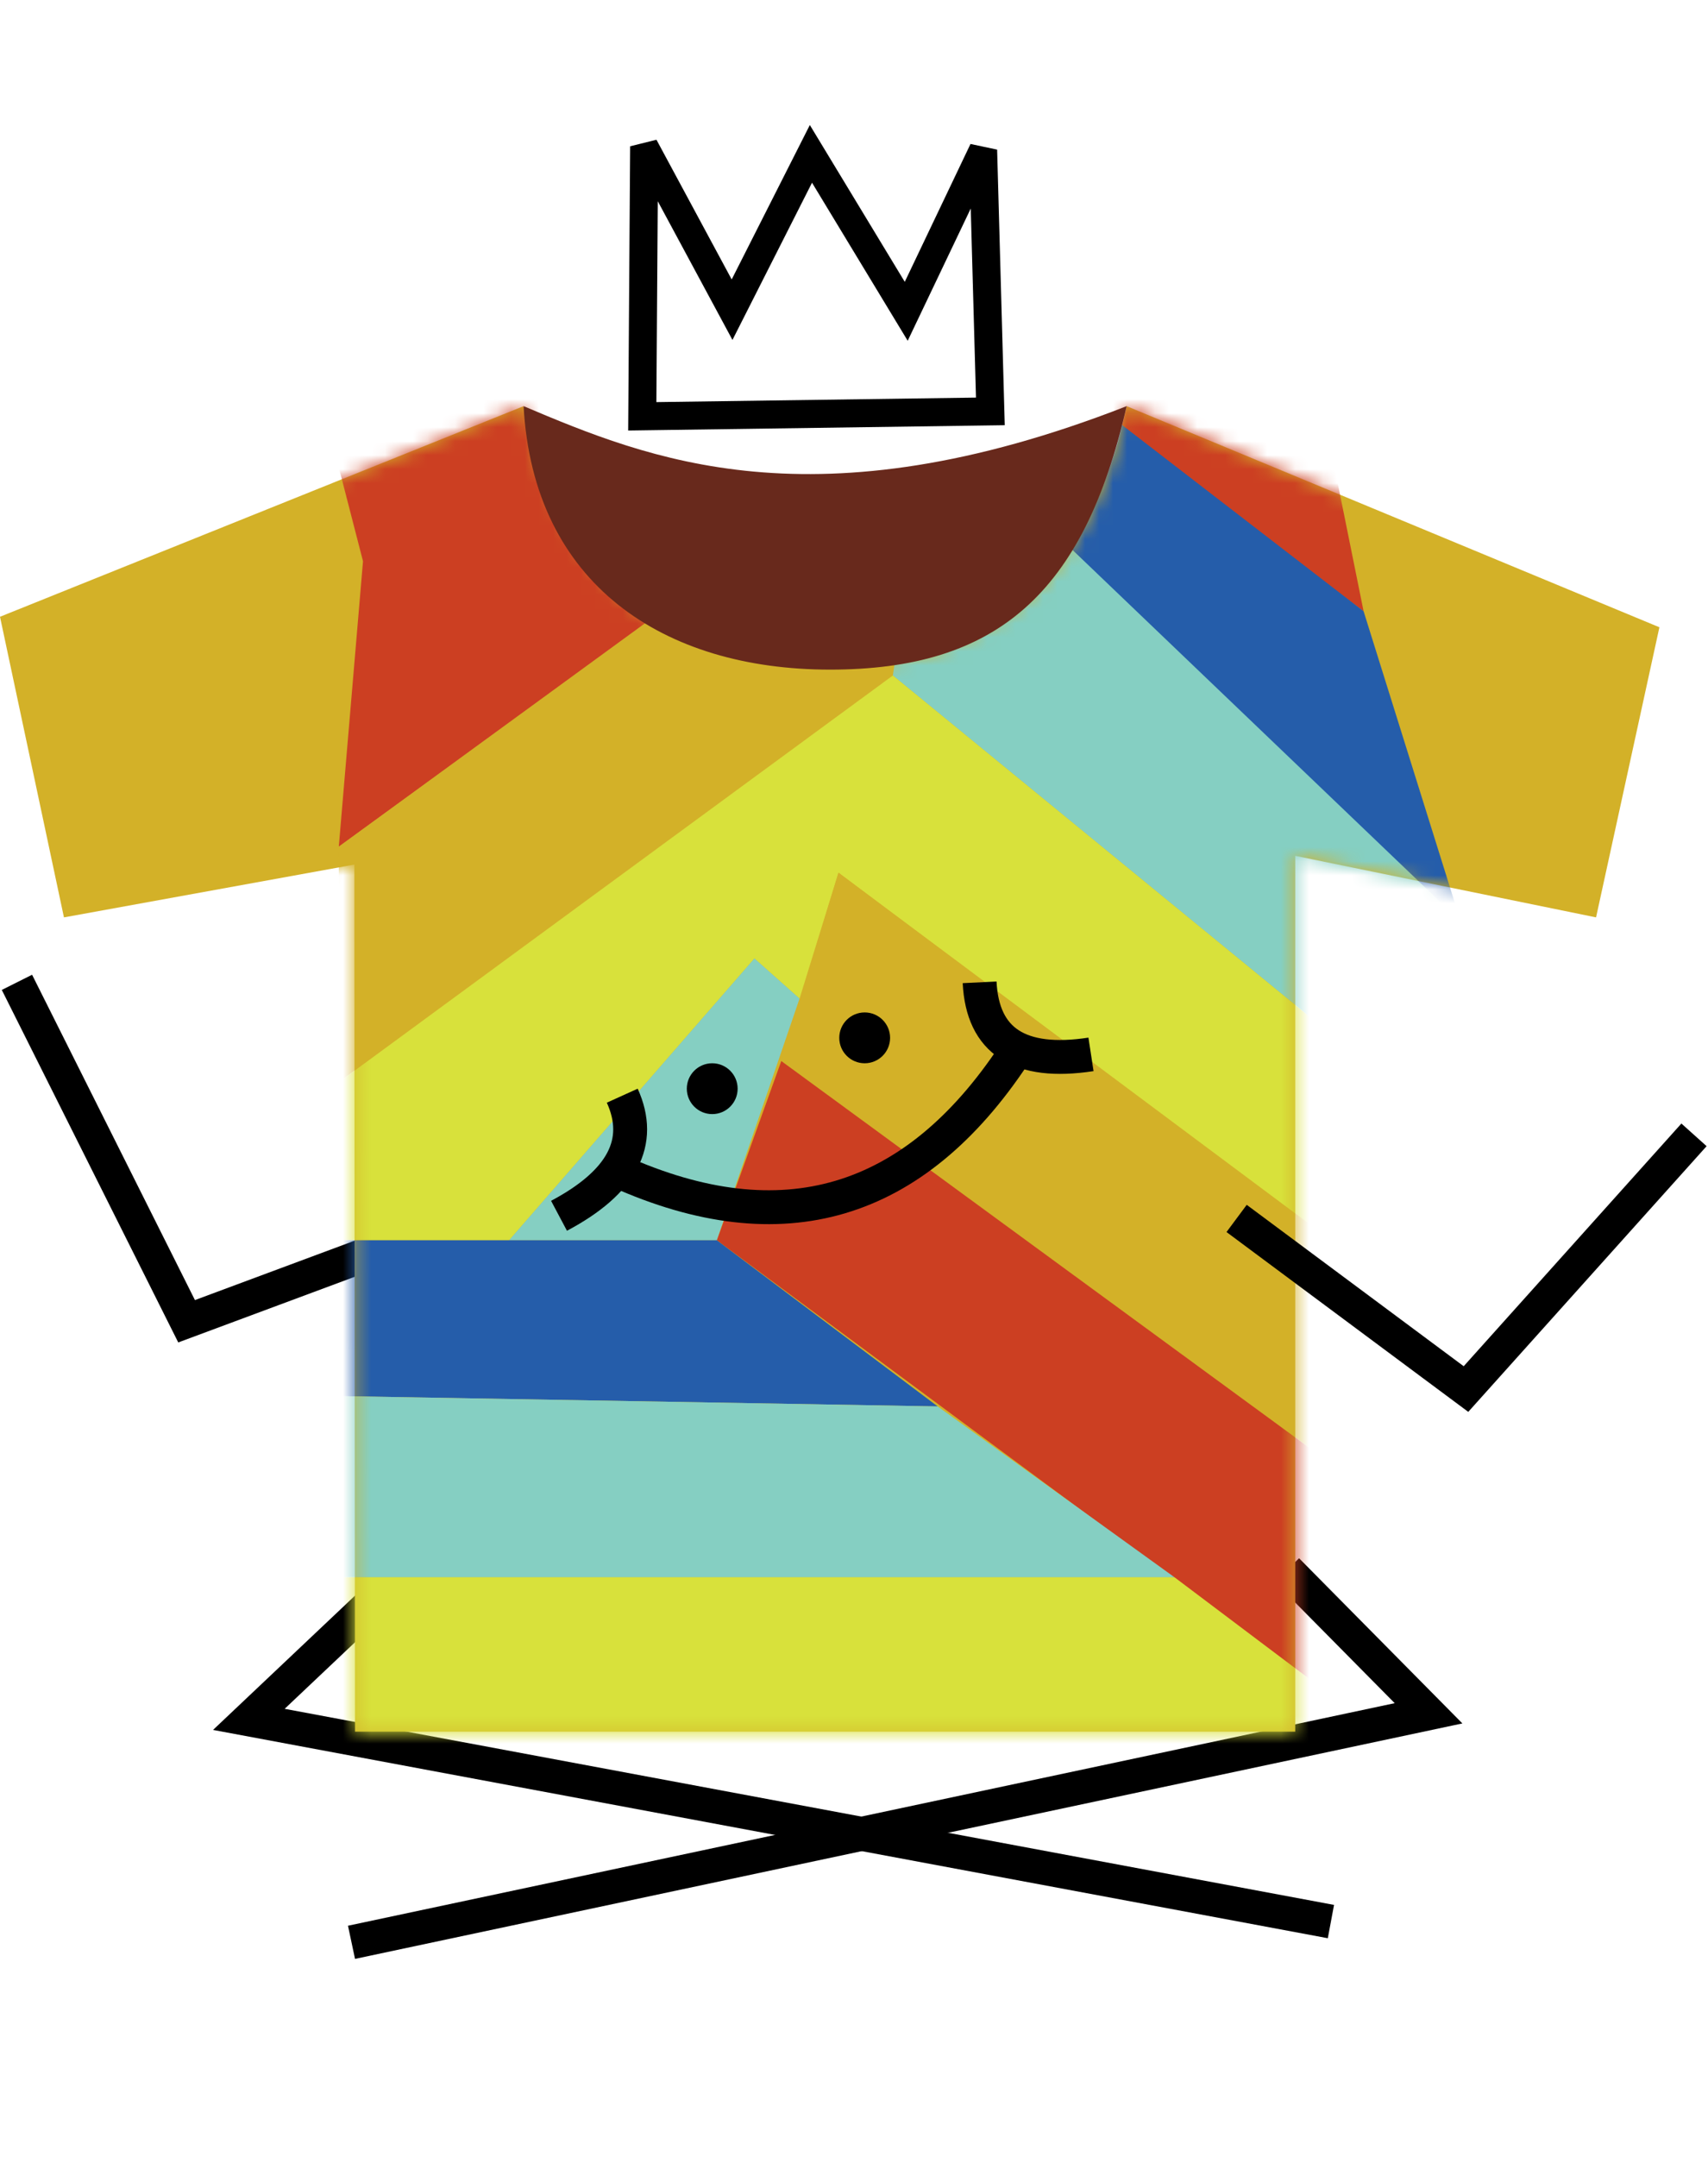 <?xml version="1.0" encoding="UTF-8"?>
<svg width="122px" height="154px" viewBox="0 0 122 154" version="1.1" xmlns="http://www.w3.org/2000/svg" xmlns:xlink="http://www.w3.org/1999/xlink">
    <title>camisola</title>
    <defs>
        <path d="M25.311,32.732 L25.311,37.848 L25.358,94.642 L92.516,94.642 L92.516,32.107 L114.004,36.503 L118.529,15.788 L80.475,0 C77.855,12.443 70.676,18.665 58.937,18.665 C47.199,18.665 40.019,12.443 37.399,0 L0,15.038 L4.568,36.503 L25.311,32.732 Z" id="path-1"></path>
    </defs>
    <g id="casa-damiao" stroke="none" stroke-width="1" fill="none" fill-rule="evenodd">
        <g id="peuga" transform="translate(-445, -306)">
            <g id="camisola" transform="translate(445, 311)">
                <polyline id="Path-107" stroke="#000000" stroke-width="2.42" points="27.83 83.947 13.328 89.34 1.21 65.14"></polyline>
                <polyline id="Path-104" stroke="#000000" stroke-width="2.42" transform="translate(55.66, 121.405) rotate(-12) translate(-55.66, -121.405) " points="31.349 102.65 19.36 109.968 91.96 140.16"></polyline>
                <polyline id="Path-105" stroke="#000000" stroke-width="2.42" transform="translate(62.315, 119.59) rotate(-12) translate(-62.315, -119.59) " points="93.876 113.54 101.64 125.64 22.99 125.64"></polyline>
                <g id="Group-36" transform="translate(0, 24)">
                    <mask id="mask-2" fill="white">
                        <use xlink:href="#path-1"></use>
                    </mask>
                    <use id="Mask" fill="#D3B128" xlink:href="#path-1"></use>
                    <g mask="url(#mask-2)">
                        <g transform="translate(24.2, -30.25)">
                            <polygon id="Path-110-Copy" fill="#CC3F22" points="1.729 41.323 -6.00540101e-13 34.623 1.729 25.866 1.729 10.56 22.991 25.866 40.228 16.906 27.833 2.523 43.421 0 69.354 25.866 73.199 44.892 48.539 26.486 -6.00540101e-13 61.703"></polygon>
                            <polygon id="Path-111-Copy" fill="#D3B128" points="6.05268763e-13 61.703 6.05268763e-13 78.527 39.575 49.482 42.304 30.852"></polygon>
                            <polygon id="Path-112-Copy" fill="#255DAA" points="42.304 30.852 80.191 67.236 73.199 44.892 48.51 25.866"></polygon>
                            <polygon id="Path-113-Copy" fill="#85CFC2" points="42.304 30.852 39.575 49.482 73.199 77.009 81.497 68.353"></polygon>
                            <polygon id="Path-114-Copy" fill="#D8E13B" points="6.05268763e-13 78.527 6.05268763e-13 89.807 12.162 89.807 29.688 69.683 32.911 72.549 35.692 63.561 73.199 91.763 73.199 77.009 39.575 49.482"></polygon>
                            <polygon id="Path-115-Copy" fill="#85CFC2" points="12.162 89.807 27.005 89.807 32.911 72.549 29.688 69.683"></polygon>
                            <polygon id="Path-116-Copy" fill="#D3B128" points="31.606 77.009 72.102 106.654 78.464 95.456 35.692 63.561"></polygon>
                            <polygon id="Path-117-Copy" fill="#CC3F22" points="27.005 89.807 70.184 121.772 72.102 106.654 31.606 77.009"></polygon>
                            <polygon id="Path-118-Copy" fill="#255DAA" points="-6.05268763e-13 89.807 -6.05268763e-13 100.933 42.778 101.671 27.005 89.807"></polygon>
                            <polygon id="Path-119-Copy" fill="#85CFC2" points="6.05268763e-13 100.933 6.05268763e-13 113.872 59.696 113.872 42.778 101.671"></polygon>
                            <polygon id="Path-120-Copy" fill="#D8E13B" points="6.05268763e-13 113.872 6.05268763e-13 129.378 72.102 128.631 70.184 121.772 59.696 113.872"></polygon>
                        </g>
                    </g>
                </g>
                <path d="M39.93,81.809 C44.447,79.41 45.952,76.551 44.447,73.233" id="Path-93" stroke="#000000" stroke-width="2.42"></path>
                <path d="M44.178,78.631 C55.867,83.87 65.287,81.087 72.437,70.284" id="Path-94" stroke="#000000" stroke-width="2.42"></path>
                <path d="M69.973,65.14 C70.179,69.349 72.831,71.064 77.928,70.284" id="Path-95" stroke="#000000" stroke-width="2.42"></path>
                <circle id="Oval" fill="#000000" cx="61.763" cy="69.104" r="1.815"></circle>
                <circle id="Oval-Copy-38" fill="#000000" cx="50.873" cy="72.734" r="1.815"></circle>
                <path d="M37.399,24 C46.268,27.734 58.1,32.733 80.475,24 C77.409,37.418 71.162,42.812 59.29,42.812 C47.418,42.812 38.099,36.732 37.399,24 Z" id="Path-103" fill="#68291C"></path>
                <polyline id="Path-106" stroke="#000000" stroke-width="2.42" points="88.33 81.998 104.713 94.18 121 76.03"></polyline>
                <polygon id="Path-96-Copy-3" stroke="#000000" stroke-width="2" transform="translate(58, 15) rotate(-13) translate(-58, -15) " points="44 21.749 68.305 27 72 8.698 64.057 18.685 59.953 6.2 51.962 15.774 48.465 3"></polygon>
            </g>
        </g>
    </g>
</svg>